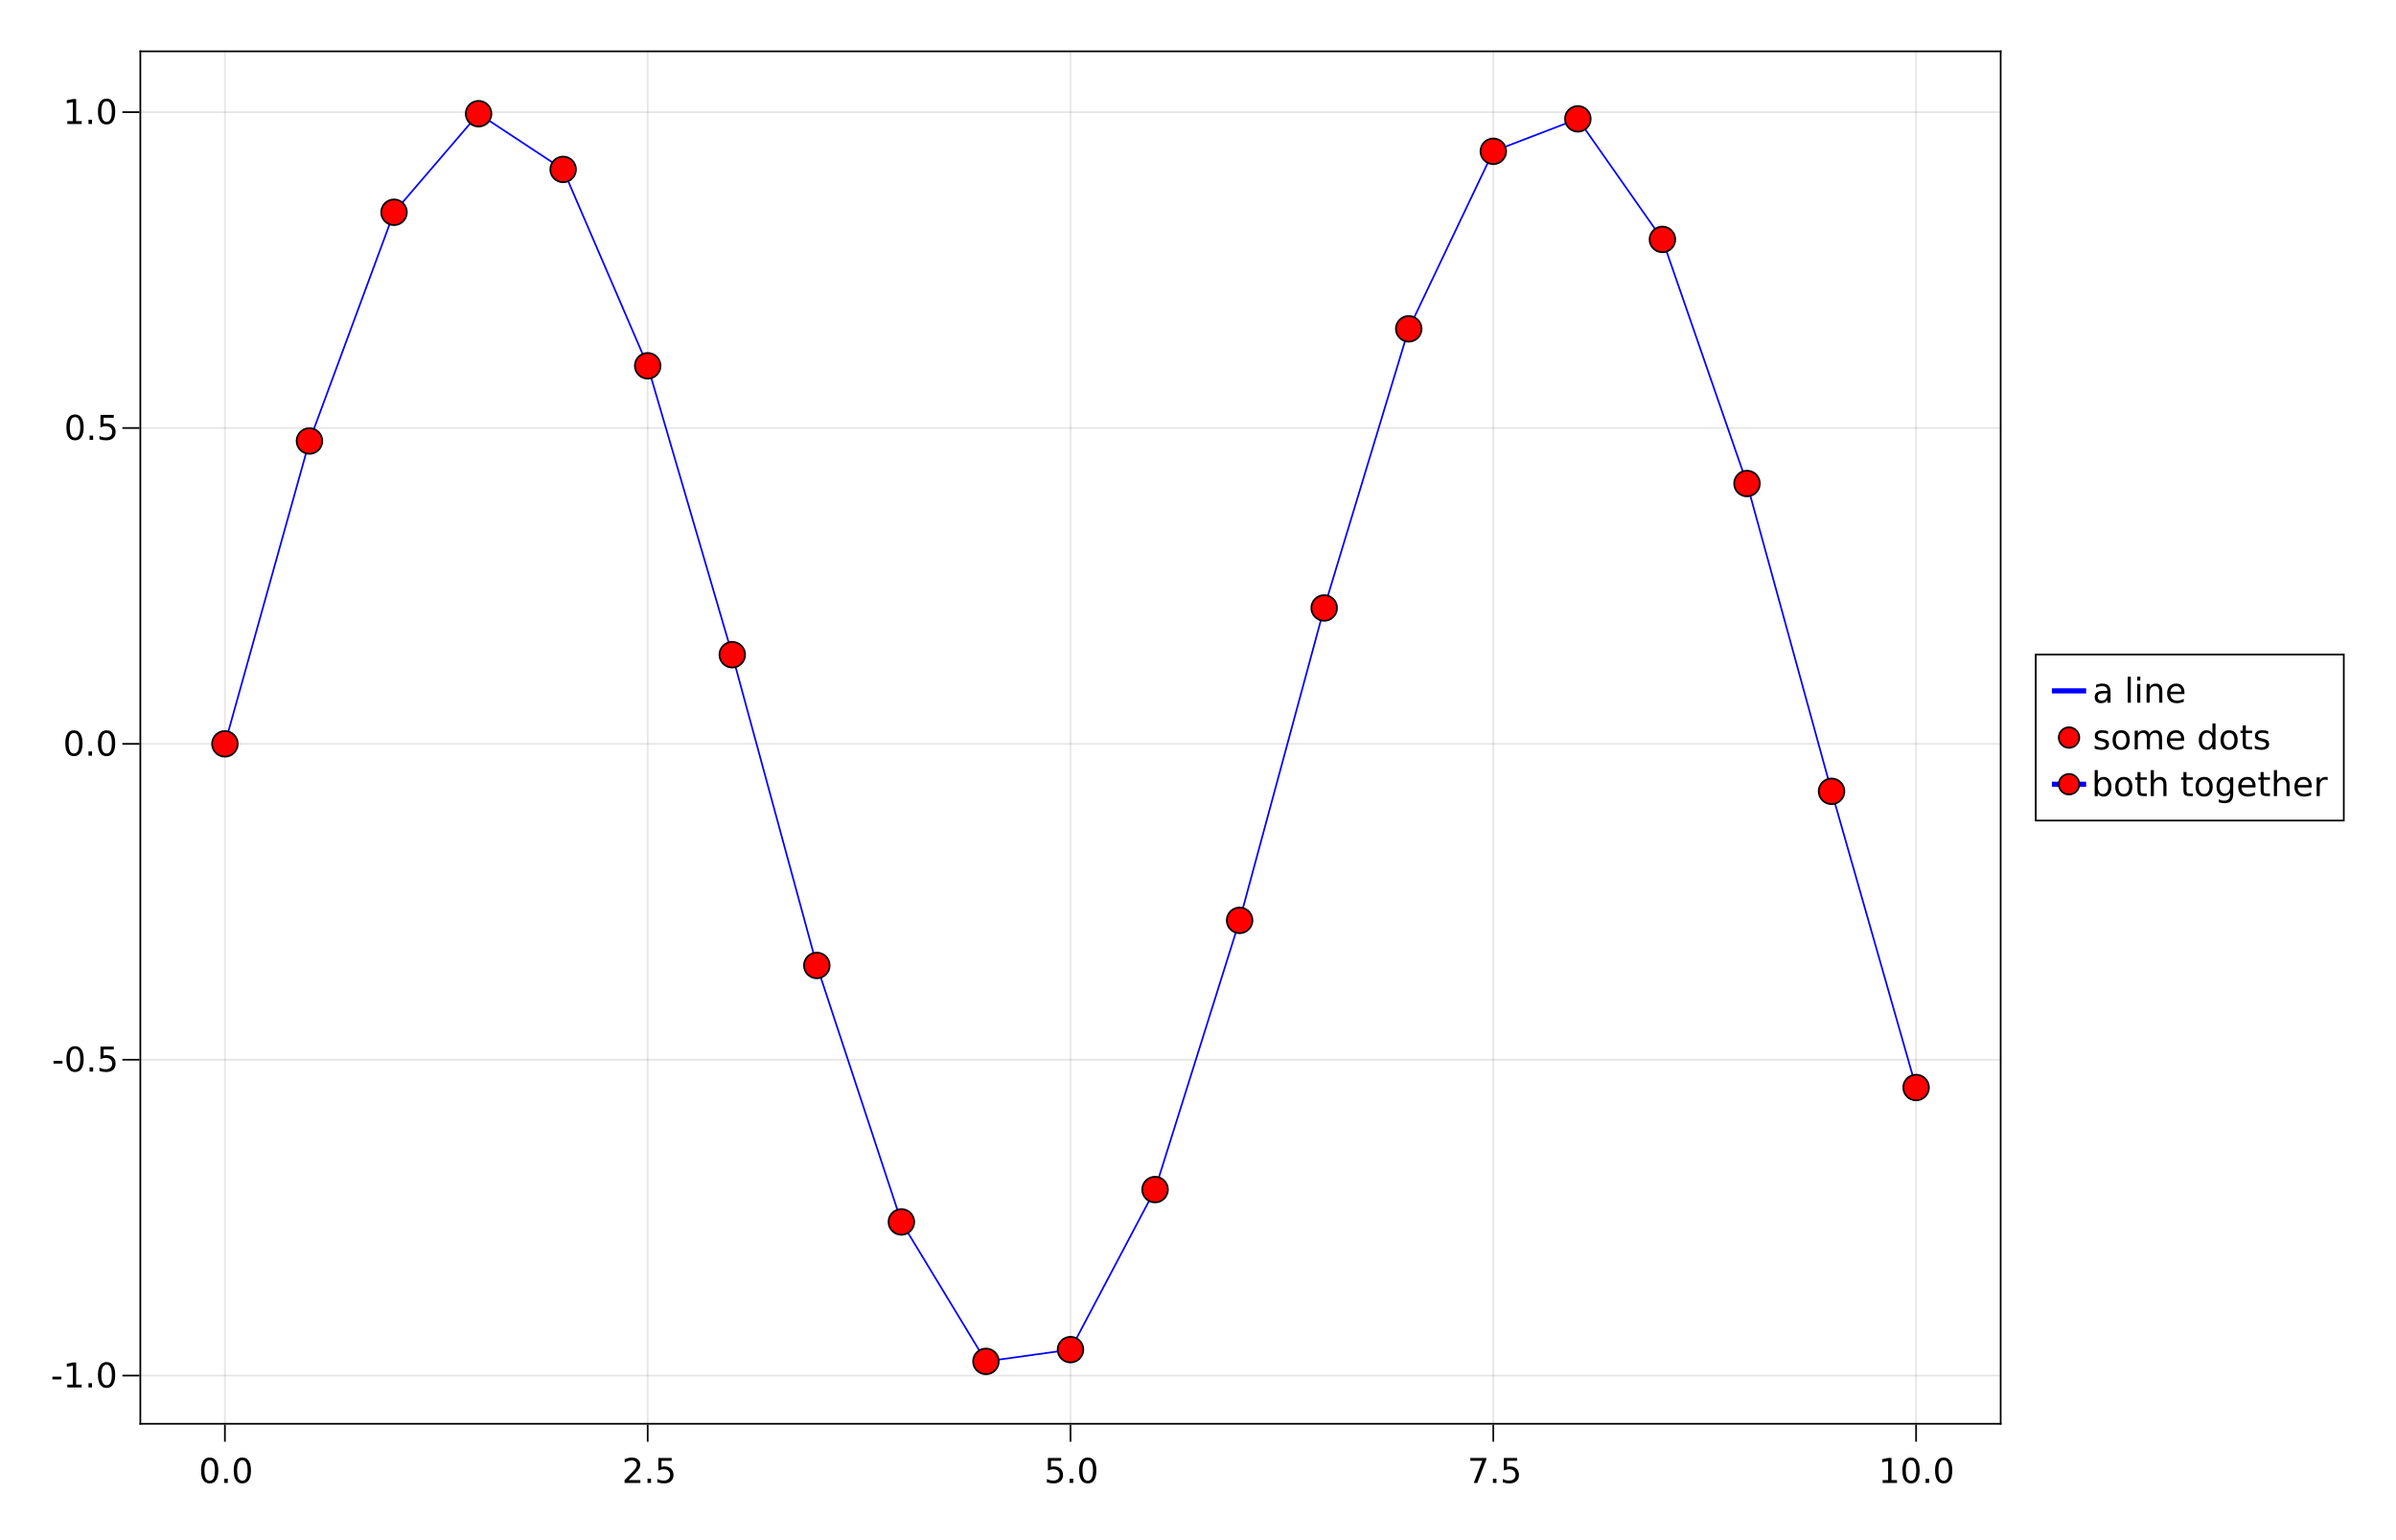 <?xml version="1.0" encoding="UTF-8"?>
<svg xmlns="http://www.w3.org/2000/svg" xmlns:xlink="http://www.w3.org/1999/xlink" width="1400pt" height="900pt" viewBox="0 0 1400 900" version="1.1">
<defs>
<g>
<symbol overflow="visible" id="glyph0-0">
<path style="stroke:none;" d="M 1 3.531 L 1 -14.109 L 11 -14.109 L 11 3.531 Z M 2.125 2.422 L 9.891 2.422 L 9.891 -12.984 L 2.125 -12.984 Z M 2.125 2.422 "/>
</symbol>
<symbol overflow="visible" id="glyph0-1">
<path style="stroke:none;" d="M 6.359 -13.281 C 5.336 -13.281 4.57 -12.781 4.062 -11.781 C 3.551 -10.781 3.297 -9.281 3.297 -7.281 C 3.297 -5.281 3.551 -3.781 4.062 -2.781 C 4.57 -1.781 5.336 -1.281 6.359 -1.281 C 7.379 -1.281 8.145 -1.781 8.656 -2.781 C 9.164 -3.781 9.422 -5.281 9.422 -7.281 C 9.422 -9.281 9.164 -10.781 8.656 -11.781 C 8.145 -12.781 7.379 -13.281 6.359 -13.281 Z M 6.359 -14.844 C 7.992 -14.844 9.238 -14.195 10.094 -12.906 C 10.957 -11.613 11.391 -9.738 11.391 -7.281 C 11.391 -4.82 10.957 -2.945 10.094 -1.656 C 9.238 -0.363 7.992 0.281 6.359 0.281 C 4.723 0.281 3.473 -0.363 2.609 -1.656 C 1.742 -2.945 1.312 -4.82 1.312 -7.281 C 1.312 -9.738 1.742 -11.613 2.609 -12.906 C 3.473 -14.195 4.723 -14.844 6.359 -14.844 Z M 6.359 -14.844 "/>
</symbol>
<symbol overflow="visible" id="glyph0-2">
<path style="stroke:none;" d="M 2.141 -2.484 L 4.203 -2.484 L 4.203 0 L 2.141 0 Z M 2.141 -2.484 "/>
</symbol>
<symbol overflow="visible" id="glyph0-3">
<path style="stroke:none;" d="M 3.844 -1.656 L 10.719 -1.656 L 10.719 0 L 1.469 0 L 1.469 -1.656 C 2.219 -2.438 3.238 -3.477 4.531 -4.781 C 5.82 -6.082 6.633 -6.926 6.969 -7.312 C 7.594 -8.02 8.031 -8.617 8.281 -9.109 C 8.531 -9.598 8.656 -10.082 8.656 -10.562 C 8.656 -11.332 8.383 -11.961 7.844 -12.453 C 7.301 -12.941 6.594 -13.188 5.719 -13.188 C 5.102 -13.188 4.453 -13.078 3.766 -12.859 C 3.078 -12.648 2.344 -12.328 1.562 -11.891 L 1.562 -13.875 C 2.352 -14.195 3.094 -14.438 3.781 -14.594 C 4.477 -14.758 5.113 -14.844 5.688 -14.844 C 7.195 -14.844 8.398 -14.461 9.297 -13.703 C 10.191 -12.953 10.641 -11.945 10.641 -10.688 C 10.641 -10.082 10.523 -9.508 10.297 -8.969 C 10.078 -8.438 9.672 -7.805 9.078 -7.078 C 8.922 -6.891 8.406 -6.344 7.531 -5.438 C 6.656 -4.539 5.426 -3.281 3.844 -1.656 Z M 3.844 -1.656 "/>
</symbol>
<symbol overflow="visible" id="glyph0-4">
<path style="stroke:none;" d="M 2.156 -14.578 L 9.906 -14.578 L 9.906 -12.922 L 3.969 -12.922 L 3.969 -9.344 C 4.25 -9.445 4.531 -9.52 4.812 -9.562 C 5.102 -9.613 5.395 -9.641 5.688 -9.641 C 7.312 -9.641 8.598 -9.191 9.547 -8.297 C 10.504 -7.41 10.984 -6.203 10.984 -4.672 C 10.984 -3.109 10.492 -1.891 9.516 -1.016 C 8.535 -0.148 7.156 0.281 5.375 0.281 C 4.77 0.281 4.148 0.227 3.516 0.125 C 2.879 0.02 2.223 -0.133 1.547 -0.344 L 1.547 -2.328 C 2.129 -2.004 2.734 -1.766 3.359 -1.609 C 3.984 -1.453 4.645 -1.375 5.344 -1.375 C 6.469 -1.375 7.359 -1.672 8.016 -2.266 C 8.672 -2.859 9 -3.66 9 -4.672 C 9 -5.691 8.672 -6.5 8.016 -7.094 C 7.359 -7.688 6.469 -7.984 5.344 -7.984 C 4.812 -7.984 4.285 -7.922 3.766 -7.797 C 3.242 -7.68 2.707 -7.5 2.156 -7.25 Z M 2.156 -14.578 "/>
</symbol>
<symbol overflow="visible" id="glyph0-5">
<path style="stroke:none;" d="M 1.641 -14.578 L 11.016 -14.578 L 11.016 -13.734 L 5.719 0 L 3.656 0 L 8.641 -12.922 L 1.641 -12.922 Z M 1.641 -14.578 "/>
</symbol>
<symbol overflow="visible" id="glyph0-6">
<path style="stroke:none;" d="M 2.484 -1.656 L 5.703 -1.656 L 5.703 -12.781 L 2.203 -12.078 L 2.203 -13.875 L 5.688 -14.578 L 7.656 -14.578 L 7.656 -1.656 L 10.875 -1.656 L 10.875 0 L 2.484 0 Z M 2.484 -1.656 "/>
</symbol>
<symbol overflow="visible" id="glyph0-7">
<path style="stroke:none;" d="M 0.984 -6.281 L 6.234 -6.281 L 6.234 -4.672 L 0.984 -4.672 Z M 0.984 -6.281 "/>
</symbol>
<symbol overflow="visible" id="glyph0-8">
<path style="stroke:none;" d=""/>
</symbol>
<symbol overflow="visible" id="glyph1-0">
<path style="stroke:none;" d="M 1 3.531 L 1 -14.109 L 11 -14.109 L 11 3.531 Z M 2.125 2.422 L 9.891 2.422 L 9.891 -12.984 L 2.125 -12.984 Z M 2.125 2.422 "/>
</symbol>
<symbol overflow="visible" id="glyph1-1">
<path style="stroke:none;" d="M 6.859 -5.5 C 5.398 -5.5 4.391 -5.332 3.828 -5 C 3.273 -4.664 3 -4.098 3 -3.297 C 3 -2.66 3.207 -2.156 3.625 -1.781 C 4.051 -1.406 4.625 -1.219 5.344 -1.219 C 6.344 -1.219 7.141 -1.57 7.734 -2.281 C 8.336 -2.988 8.641 -3.926 8.641 -5.094 L 8.641 -5.5 Z M 10.438 -6.234 L 10.438 0 L 8.641 0 L 8.641 -1.656 C 8.234 -1 7.723 -0.508 7.109 -0.188 C 6.492 0.125 5.742 0.281 4.859 0.281 C 3.742 0.281 2.852 -0.031 2.188 -0.656 C 1.531 -1.289 1.203 -2.133 1.203 -3.188 C 1.203 -4.414 1.613 -5.344 2.438 -5.969 C 3.258 -6.594 4.488 -6.906 6.125 -6.906 L 8.641 -6.906 L 8.641 -7.078 C 8.641 -7.91 8.367 -8.551 7.828 -9 C 7.285 -9.445 6.52 -9.672 5.531 -9.672 C 4.906 -9.672 4.297 -9.598 3.703 -9.453 C 3.117 -9.305 2.551 -9.082 2 -8.781 L 2 -10.438 C 2.656 -10.695 3.289 -10.891 3.906 -11.016 C 4.531 -11.141 5.133 -11.203 5.719 -11.203 C 7.301 -11.203 8.484 -10.789 9.266 -9.969 C 10.047 -9.145 10.438 -7.898 10.438 -6.234 Z M 10.438 -6.234 "/>
</symbol>
<symbol overflow="visible" id="glyph1-2">
<path style="stroke:none;" d="M 1.891 -15.203 L 3.688 -15.203 L 3.688 0 L 1.891 0 Z M 1.891 -15.203 "/>
</symbol>
<symbol overflow="visible" id="glyph1-3">
<path style="stroke:none;" d="M 1.891 -10.938 L 3.688 -10.938 L 3.688 0 L 1.891 0 Z M 1.891 -15.203 L 3.688 -15.203 L 3.688 -12.922 L 1.891 -12.922 Z M 1.891 -15.203 "/>
</symbol>
<symbol overflow="visible" id="glyph1-4">
<path style="stroke:none;" d="M 10.984 -6.609 L 10.984 0 L 9.188 0 L 9.188 -6.547 C 9.188 -7.578 8.984 -8.348 8.578 -8.859 C 8.172 -9.379 7.566 -9.641 6.766 -9.641 C 5.785 -9.641 5.016 -9.328 4.453 -8.703 C 3.898 -8.086 3.625 -7.25 3.625 -6.188 L 3.625 0 L 1.812 0 L 1.812 -10.938 L 3.625 -10.938 L 3.625 -9.234 C 4.051 -9.891 4.555 -10.379 5.141 -10.703 C 5.723 -11.035 6.395 -11.203 7.156 -11.203 C 8.414 -11.203 9.367 -10.812 10.016 -10.031 C 10.66 -9.258 10.984 -8.117 10.984 -6.609 Z M 10.984 -6.609 "/>
</symbol>
<symbol overflow="visible" id="glyph1-5">
<path style="stroke:none;" d="M 11.234 -5.922 L 11.234 -5.047 L 2.984 -5.047 C 3.055 -3.805 3.426 -2.859 4.094 -2.203 C 4.758 -1.555 5.691 -1.234 6.891 -1.234 C 7.578 -1.234 8.242 -1.316 8.891 -1.484 C 9.535 -1.66 10.18 -1.914 10.828 -2.25 L 10.828 -0.562 C 10.18 -0.281 9.52 -0.07 8.844 0.062 C 8.164 0.207 7.477 0.281 6.781 0.281 C 5.031 0.281 3.645 -0.223 2.625 -1.234 C 1.613 -2.254 1.109 -3.629 1.109 -5.359 C 1.109 -7.148 1.586 -8.57 2.547 -9.625 C 3.516 -10.676 4.82 -11.203 6.469 -11.203 C 7.938 -11.203 9.098 -10.727 9.953 -9.781 C 10.805 -8.832 11.234 -7.547 11.234 -5.922 Z M 9.438 -6.453 C 9.426 -7.43 9.148 -8.211 8.609 -8.797 C 8.078 -9.379 7.367 -9.672 6.484 -9.672 C 5.484 -9.672 4.68 -9.391 4.078 -8.828 C 3.473 -8.266 3.125 -7.469 3.031 -6.438 Z M 9.438 -6.453 "/>
</symbol>
<symbol overflow="visible" id="glyph1-6">
<path style="stroke:none;" d="M 8.859 -10.609 L 8.859 -8.922 C 8.348 -9.18 7.816 -9.375 7.266 -9.5 C 6.723 -9.633 6.16 -9.703 5.578 -9.703 C 4.68 -9.703 4.008 -9.562 3.562 -9.281 C 3.125 -9.008 2.906 -8.602 2.906 -8.062 C 2.906 -7.645 3.062 -7.316 3.375 -7.078 C 3.695 -6.836 4.336 -6.609 5.297 -6.391 L 5.922 -6.266 C 7.191 -5.984 8.094 -5.594 8.625 -5.094 C 9.164 -4.602 9.438 -3.91 9.438 -3.016 C 9.438 -2.004 9.035 -1.203 8.234 -0.609 C 7.43 -0.016 6.328 0.281 4.922 0.281 C 4.336 0.281 3.727 0.223 3.094 0.109 C 2.457 -0.004 1.785 -0.176 1.078 -0.406 L 1.078 -2.25 C 1.742 -1.906 2.398 -1.645 3.047 -1.469 C 3.691 -1.301 4.332 -1.219 4.969 -1.219 C 5.812 -1.219 6.457 -1.363 6.906 -1.656 C 7.363 -1.945 7.594 -2.352 7.594 -2.875 C 7.594 -3.363 7.426 -3.738 7.094 -4 C 6.77 -4.258 6.051 -4.508 4.938 -4.75 L 4.312 -4.906 C 3.195 -5.133 2.391 -5.488 1.891 -5.969 C 1.398 -6.457 1.156 -7.129 1.156 -7.984 C 1.156 -9.004 1.52 -9.797 2.25 -10.359 C 2.977 -10.922 4.016 -11.203 5.359 -11.203 C 6.023 -11.203 6.648 -11.148 7.234 -11.047 C 7.816 -10.953 8.359 -10.805 8.859 -10.609 Z M 8.859 -10.609 "/>
</symbol>
<symbol overflow="visible" id="glyph1-7">
<path style="stroke:none;" d="M 6.125 -9.672 C 5.156 -9.672 4.391 -9.297 3.828 -8.547 C 3.273 -7.797 3 -6.766 3 -5.453 C 3 -4.148 3.273 -3.117 3.828 -2.359 C 4.391 -1.609 5.156 -1.234 6.125 -1.234 C 7.082 -1.234 7.836 -1.609 8.391 -2.359 C 8.953 -3.117 9.234 -4.148 9.234 -5.453 C 9.234 -6.754 8.953 -7.781 8.391 -8.531 C 7.836 -9.289 7.082 -9.672 6.125 -9.672 Z M 6.125 -11.203 C 7.688 -11.203 8.91 -10.691 9.797 -9.672 C 10.691 -8.66 11.141 -7.254 11.141 -5.453 C 11.141 -3.672 10.691 -2.27 9.797 -1.25 C 8.91 -0.227 7.688 0.281 6.125 0.281 C 4.551 0.281 3.32 -0.227 2.438 -1.25 C 1.551 -2.27 1.109 -3.672 1.109 -5.453 C 1.109 -7.254 1.551 -8.66 2.438 -9.672 C 3.32 -10.691 4.551 -11.203 6.125 -11.203 Z M 6.125 -11.203 "/>
</symbol>
<symbol overflow="visible" id="glyph1-8">
<path style="stroke:none;" d="M 10.406 -8.844 C 10.852 -9.645 11.391 -10.238 12.016 -10.625 C 12.641 -11.008 13.375 -11.203 14.219 -11.203 C 15.352 -11.203 16.227 -10.801 16.844 -10 C 17.469 -9.207 17.781 -8.078 17.781 -6.609 L 17.781 0 L 15.984 0 L 15.984 -6.547 C 15.984 -7.586 15.797 -8.363 15.422 -8.875 C 15.047 -9.383 14.477 -9.641 13.719 -9.641 C 12.789 -9.641 12.055 -9.328 11.516 -8.703 C 10.973 -8.086 10.703 -7.25 10.703 -6.188 L 10.703 0 L 8.891 0 L 8.891 -6.547 C 8.891 -7.598 8.703 -8.375 8.328 -8.875 C 7.961 -9.383 7.395 -9.641 6.625 -9.641 C 5.707 -9.641 4.977 -9.328 4.438 -8.703 C 3.895 -8.086 3.625 -7.25 3.625 -6.188 L 3.625 0 L 1.812 0 L 1.812 -10.938 L 3.625 -10.938 L 3.625 -9.234 C 4.031 -9.91 4.52 -10.406 5.094 -10.719 C 5.664 -11.039 6.348 -11.203 7.141 -11.203 C 7.93 -11.203 8.602 -11 9.156 -10.594 C 9.719 -10.188 10.133 -9.602 10.406 -8.844 Z M 10.406 -8.844 "/>
</symbol>
<symbol overflow="visible" id="glyph1-9">
<path style="stroke:none;" d=""/>
</symbol>
<symbol overflow="visible" id="glyph1-10">
<path style="stroke:none;" d="M 9.078 -9.281 L 9.078 -15.203 L 10.875 -15.203 L 10.875 0 L 9.078 0 L 9.078 -1.641 C 8.703 -0.992 8.223 -0.508 7.641 -0.188 C 7.066 0.125 6.379 0.281 5.578 0.281 C 4.254 0.281 3.176 -0.242 2.344 -1.297 C 1.52 -2.348 1.109 -3.734 1.109 -5.453 C 1.109 -7.172 1.52 -8.555 2.344 -9.609 C 3.176 -10.672 4.254 -11.203 5.578 -11.203 C 6.379 -11.203 7.066 -11.039 7.641 -10.719 C 8.223 -10.406 8.703 -9.926 9.078 -9.281 Z M 2.953 -5.453 C 2.953 -4.141 3.223 -3.102 3.766 -2.344 C 4.316 -1.594 5.066 -1.219 6.016 -1.219 C 6.961 -1.219 7.707 -1.594 8.25 -2.344 C 8.801 -3.102 9.078 -4.141 9.078 -5.453 C 9.078 -6.773 8.801 -7.812 8.25 -8.562 C 7.707 -9.32 6.961 -9.703 6.016 -9.703 C 5.066 -9.703 4.316 -9.32 3.766 -8.562 C 3.223 -7.812 2.953 -6.773 2.953 -5.453 Z M 2.953 -5.453 "/>
</symbol>
<symbol overflow="visible" id="glyph1-11">
<path style="stroke:none;" d="M 3.656 -14.047 L 3.656 -10.938 L 7.359 -10.938 L 7.359 -9.547 L 3.656 -9.547 L 3.656 -3.609 C 3.656 -2.711 3.773 -2.133 4.016 -1.875 C 4.266 -1.625 4.766 -1.5 5.516 -1.5 L 7.359 -1.5 L 7.359 0 L 5.516 0 C 4.129 0 3.172 -0.254 2.641 -0.766 C 2.117 -1.285 1.859 -2.234 1.859 -3.609 L 1.859 -9.547 L 0.531 -9.547 L 0.531 -10.938 L 1.859 -10.938 L 1.859 -14.047 Z M 3.656 -14.047 "/>
</symbol>
<symbol overflow="visible" id="glyph1-12">
<path style="stroke:none;" d="M 9.734 -5.453 C 9.734 -6.773 9.461 -7.812 8.922 -8.562 C 8.379 -9.32 7.633 -9.703 6.688 -9.703 C 5.727 -9.703 4.977 -9.32 4.438 -8.562 C 3.895 -7.812 3.625 -6.773 3.625 -5.453 C 3.625 -4.141 3.895 -3.102 4.438 -2.344 C 4.977 -1.594 5.727 -1.219 6.688 -1.219 C 7.633 -1.219 8.379 -1.594 8.922 -2.344 C 9.461 -3.102 9.734 -4.141 9.734 -5.453 Z M 3.625 -9.281 C 4 -9.926 4.473 -10.406 5.047 -10.719 C 5.629 -11.039 6.32 -11.203 7.125 -11.203 C 8.445 -11.203 9.523 -10.672 10.359 -9.609 C 11.191 -8.555 11.609 -7.172 11.609 -5.453 C 11.609 -3.734 11.191 -2.348 10.359 -1.297 C 9.523 -0.242 8.445 0.281 7.125 0.281 C 6.32 0.281 5.629 0.125 5.047 -0.188 C 4.473 -0.508 4 -0.992 3.625 -1.641 L 3.625 0 L 1.812 0 L 1.812 -15.203 L 3.625 -15.203 Z M 3.625 -9.281 "/>
</symbol>
<symbol overflow="visible" id="glyph1-13">
<path style="stroke:none;" d="M 10.984 -6.609 L 10.984 0 L 9.188 0 L 9.188 -6.547 C 9.188 -7.578 8.984 -8.348 8.578 -8.859 C 8.172 -9.379 7.566 -9.641 6.766 -9.641 C 5.785 -9.641 5.016 -9.328 4.453 -8.703 C 3.898 -8.086 3.625 -7.25 3.625 -6.188 L 3.625 0 L 1.812 0 L 1.812 -15.203 L 3.625 -15.203 L 3.625 -9.234 C 4.051 -9.891 4.555 -10.379 5.141 -10.703 C 5.723 -11.035 6.395 -11.203 7.156 -11.203 C 8.414 -11.203 9.367 -10.812 10.016 -10.031 C 10.66 -9.258 10.984 -8.117 10.984 -6.609 Z M 10.984 -6.609 "/>
</symbol>
<symbol overflow="visible" id="glyph1-14">
<path style="stroke:none;" d="M 9.078 -5.594 C 9.078 -6.895 8.805 -7.906 8.266 -8.625 C 7.734 -9.344 6.984 -9.703 6.016 -9.703 C 5.055 -9.703 4.305 -9.344 3.766 -8.625 C 3.223 -7.906 2.953 -6.895 2.953 -5.594 C 2.953 -4.301 3.223 -3.297 3.766 -2.578 C 4.305 -1.859 5.055 -1.5 6.016 -1.5 C 6.984 -1.5 7.734 -1.859 8.266 -2.578 C 8.805 -3.297 9.078 -4.301 9.078 -5.594 Z M 10.875 -1.359 C 10.875 0.504 10.461 1.891 9.641 2.797 C 8.816 3.703 7.551 4.156 5.844 4.156 C 5.207 4.156 4.609 4.109 4.047 4.016 C 3.492 3.922 2.953 3.773 2.422 3.578 L 2.422 1.844 C 2.953 2.125 3.473 2.332 3.984 2.469 C 4.492 2.602 5.02 2.672 5.562 2.672 C 6.738 2.672 7.617 2.363 8.203 1.75 C 8.785 1.133 9.078 0.207 9.078 -1.031 L 9.078 -1.922 C 8.711 -1.273 8.238 -0.789 7.656 -0.469 C 7.07 -0.156 6.379 0 5.578 0 C 4.234 0 3.148 -0.508 2.328 -1.531 C 1.516 -2.551 1.109 -3.906 1.109 -5.594 C 1.109 -7.289 1.516 -8.648 2.328 -9.672 C 3.148 -10.691 4.234 -11.203 5.578 -11.203 C 6.379 -11.203 7.07 -11.039 7.656 -10.719 C 8.238 -10.406 8.711 -9.926 9.078 -9.281 L 9.078 -10.938 L 10.875 -10.938 Z M 10.875 -1.359 "/>
</symbol>
<symbol overflow="visible" id="glyph1-15">
<path style="stroke:none;" d="M 8.219 -9.266 C 8.02 -9.379 7.801 -9.461 7.562 -9.516 C 7.32 -9.566 7.062 -9.594 6.781 -9.594 C 5.758 -9.594 4.977 -9.266 4.438 -8.609 C 3.895 -7.953 3.625 -7.004 3.625 -5.766 L 3.625 0 L 1.812 0 L 1.812 -10.938 L 3.625 -10.938 L 3.625 -9.234 C 4 -9.898 4.488 -10.395 5.094 -10.719 C 5.695 -11.039 6.438 -11.203 7.312 -11.203 C 7.426 -11.203 7.555 -11.191 7.703 -11.172 C 7.859 -11.16 8.031 -11.141 8.219 -11.109 Z M 8.219 -9.266 "/>
</symbol>
</g>
<clipPath id="clip1">
  <path d="M 1189 410 L 1230 410 L 1230 452 L 1189 452 Z M 1189 410 "/>
</clipPath>
<clipPath id="clip2">
  <path d="M 1189 438 L 1230 438 L 1230 479 L 1189 479 Z M 1189 438 "/>
</clipPath>
</defs>
<g id="surface142555">
<rect x="0" y="0" width="1400" height="900" style="fill:rgb(100%,100%,100%);fill-opacity:1;stroke:none;"/>
<path style=" stroke:none;fill-rule:nonzero;fill:rgb(100%,100%,100%);fill-opacity:1;" d="M 82 832 L 1169 832 L 1169 30 L 82 30 Z M 82 832 "/>
<path style="fill:none;stroke-width:1;stroke-linecap:butt;stroke-linejoin:miter;stroke:rgb(0%,0%,0%);stroke-opacity:0.1;stroke-miterlimit:10;" d="M 131.41 832 L 131.41 30 M 378.453 832 L 378.453 30 M 625.5 832 L 625.5 30 M 872.547 832 L 872.547 30 M 1119.59 832 L 1119.59 30 "/>
<path style="fill:none;stroke-width:1;stroke-linecap:butt;stroke-linejoin:miter;stroke:rgb(0%,0%,0%);stroke-opacity:0.1;stroke-miterlimit:10;" d="M 82 803.84 L 1169 803.84 M 82 619.262 L 1169 619.262 M 82 434.684 L 1169 434.684 M 82 250.109 L 1169 250.109 M 82 65.531 L 1169 65.531 "/>
<path style="fill:none;stroke-width:1;stroke-linecap:butt;stroke-linejoin:miter;stroke:rgb(0%,0%,0%);stroke-opacity:1;stroke-miterlimit:10;" d="M 131.41 832.5 L 131.41 842.5 M 378.453 832.5 L 378.453 842.5 M 625.5 832.5 L 625.5 842.5 M 872.547 832.5 L 872.547 842.5 M 1119.59 832.5 L 1119.59 842.5 "/>
<g style="fill:rgb(0%,0%,0%);fill-opacity:1;">
  <use xlink:href="#glyph0-1" x="116.168" y="866.562"/>
</g>
<g style="fill:rgb(0%,0%,0%);fill-opacity:1;">
  <use xlink:href="#glyph0-2" x="128.895" y="866.562"/>
</g>
<g style="fill:rgb(0%,0%,0%);fill-opacity:1;">
  <use xlink:href="#glyph0-1" x="135.25" y="866.562"/>
</g>
<g style="fill:rgb(0%,0%,0%);fill-opacity:1;">
  <use xlink:href="#glyph0-3" x="363.465" y="866.562"/>
</g>
<g style="fill:rgb(0%,0%,0%);fill-opacity:1;">
  <use xlink:href="#glyph0-2" x="376.188" y="866.562"/>
</g>
<g style="fill:rgb(0%,0%,0%);fill-opacity:1;">
  <use xlink:href="#glyph0-4" x="382.547" y="866.562"/>
</g>
<g style="fill:rgb(0%,0%,0%);fill-opacity:1;">
  <use xlink:href="#glyph0-4" x="610.148" y="866.562"/>
</g>
<g style="fill:rgb(0%,0%,0%);fill-opacity:1;">
  <use xlink:href="#glyph0-2" x="622.875" y="866.562"/>
</g>
<g style="fill:rgb(0%,0%,0%);fill-opacity:1;">
  <use xlink:href="#glyph0-1" x="629.23" y="866.562"/>
</g>
<g style="fill:rgb(0%,0%,0%);fill-opacity:1;">
  <use xlink:href="#glyph0-5" x="857.469" y="866.562"/>
</g>
<g style="fill:rgb(0%,0%,0%);fill-opacity:1;">
  <use xlink:href="#glyph0-2" x="870.191" y="866.562"/>
</g>
<g style="fill:rgb(0%,0%,0%);fill-opacity:1;">
  <use xlink:href="#glyph0-4" x="876.551" y="866.562"/>
</g>
<g style="fill:rgb(0%,0%,0%);fill-opacity:1;">
  <use xlink:href="#glyph0-6" x="1097.551" y="866.562"/>
</g>
<g style="fill:rgb(0%,0%,0%);fill-opacity:1;">
  <use xlink:href="#glyph0-1" x="1110.273" y="866.562"/>
</g>
<g style="fill:rgb(0%,0%,0%);fill-opacity:1;">
  <use xlink:href="#glyph0-2" x="1123" y="866.562"/>
</g>
<g style="fill:rgb(0%,0%,0%);fill-opacity:1;">
  <use xlink:href="#glyph0-1" x="1129.355" y="866.562"/>
</g>
<path style="fill:none;stroke-width:1;stroke-linecap:butt;stroke-linejoin:miter;stroke:rgb(0%,0%,0%);stroke-opacity:1;stroke-miterlimit:10;" d="M 81.5 832 L 1169.5 832 "/>
<path style="fill:none;stroke-width:1;stroke-linecap:butt;stroke-linejoin:miter;stroke:rgb(0%,0%,0%);stroke-opacity:1;stroke-miterlimit:10;" d="M 81.5 803.84 L 71.5 803.84 M 81.5 619.262 L 71.5 619.262 M 81.5 434.684 L 71.5 434.684 M 81.5 250.109 L 71.5 250.109 M 81.5 65.531 L 71.5 65.531 "/>
<g style="fill:rgb(0%,0%,0%);fill-opacity:1;">
  <use xlink:href="#glyph0-7" x="29.625" y="810.766"/>
</g>
<g style="fill:rgb(0%,0%,0%);fill-opacity:1;">
  <use xlink:href="#glyph0-6" x="36.84" y="810.766"/>
</g>
<g style="fill:rgb(0%,0%,0%);fill-opacity:1;">
  <use xlink:href="#glyph0-2" x="49.566" y="810.766"/>
</g>
<g style="fill:rgb(0%,0%,0%);fill-opacity:1;">
  <use xlink:href="#glyph0-1" x="55.922" y="810.766"/>
</g>
<g style="fill:rgb(0%,0%,0%);fill-opacity:1;">
  <use xlink:href="#glyph0-7" x="30.27" y="626.188"/>
</g>
<g style="fill:rgb(0%,0%,0%);fill-opacity:1;">
  <use xlink:href="#glyph0-1" x="37.484" y="626.188"/>
</g>
<g style="fill:rgb(0%,0%,0%);fill-opacity:1;">
  <use xlink:href="#glyph0-2" x="50.207" y="626.188"/>
</g>
<g style="fill:rgb(0%,0%,0%);fill-opacity:1;">
  <use xlink:href="#glyph0-4" x="56.566" y="626.188"/>
</g>
<g style="fill:rgb(0%,0%,0%);fill-opacity:1;">
  <use xlink:href="#glyph0-1" x="36.84" y="441.609"/>
</g>
<g style="fill:rgb(0%,0%,0%);fill-opacity:1;">
  <use xlink:href="#glyph0-2" x="49.566" y="441.609"/>
</g>
<g style="fill:rgb(0%,0%,0%);fill-opacity:1;">
  <use xlink:href="#glyph0-1" x="55.922" y="441.609"/>
</g>
<g style="fill:rgb(0%,0%,0%);fill-opacity:1;">
  <use xlink:href="#glyph0-1" x="37.484" y="257.031"/>
</g>
<g style="fill:rgb(0%,0%,0%);fill-opacity:1;">
  <use xlink:href="#glyph0-2" x="50.207" y="257.031"/>
</g>
<g style="fill:rgb(0%,0%,0%);fill-opacity:1;">
  <use xlink:href="#glyph0-4" x="56.566" y="257.031"/>
</g>
<g style="fill:rgb(0%,0%,0%);fill-opacity:1;">
  <use xlink:href="#glyph0-6" x="36.84" y="72.453"/>
</g>
<g style="fill:rgb(0%,0%,0%);fill-opacity:1;">
  <use xlink:href="#glyph0-2" x="49.566" y="72.453"/>
</g>
<g style="fill:rgb(0%,0%,0%);fill-opacity:1;">
  <use xlink:href="#glyph0-1" x="55.922" y="72.453"/>
</g>
<path style="fill:none;stroke-width:1;stroke-linecap:butt;stroke-linejoin:miter;stroke:rgb(0%,0%,0%);stroke-opacity:1;stroke-miterlimit:10;" d="M 82 832.5 L 82 29.5 "/>
<path style="fill:none;stroke-width:1;stroke-linecap:butt;stroke-linejoin:miter;stroke:rgb(0%,0%,0%);stroke-opacity:1;stroke-miterlimit:10;" d="M 81.5 30 L 1169.5 30 "/>
<path style="fill:none;stroke-width:1;stroke-linecap:butt;stroke-linejoin:miter;stroke:rgb(0%,0%,0%);stroke-opacity:1;stroke-miterlimit:10;" d="M 1169 832.5 L 1169 29.5 "/>
<g style="fill:rgb(0%,0%,0%);fill-opacity:1;">
  <use xlink:href="#glyph0-8" x="625.5" y="15.281"/>
</g>
<path style="fill:none;stroke-width:1;stroke-linecap:butt;stroke-linejoin:miter;stroke:rgb(0%,0%,100%);stroke-opacity:1;stroke-miterlimit:10;" d="M 131.41 434.684 L 180.816 257.703 L 230.227 124.051 L 279.637 66.453 L 329.047 99.012 L 378.453 213.758 L 427.863 382.59 L 477.273 564.18 L 526.684 714.062 L 576.09 795.547 L 625.5 788.676 L 674.91 695.141 L 724.316 537.832 L 773.727 355.273 L 823.137 192.156 L 872.547 88.418 L 921.953 69.457 L 971.363 139.918 L 1020.773 282.551 L 1070.184 462.426 L 1119.59 635.512 "/>
<path style="fill-rule:nonzero;fill:rgb(100%,0%,0%);fill-opacity:1;stroke-width:1;stroke-linecap:butt;stroke-linejoin:miter;stroke:rgb(0%,0%,0%);stroke-opacity:1;stroke-miterlimit:10;" d="M 138.91 434.684 C 138.91 438.828 135.551 442.184 131.41 442.184 C 127.266 442.184 123.91 438.828 123.91 434.684 C 123.91 430.543 127.266 427.184 131.41 427.184 C 135.551 427.184 138.91 430.543 138.91 434.684 "/>
<path style="fill-rule:nonzero;fill:rgb(100%,0%,0%);fill-opacity:1;stroke-width:1;stroke-linecap:butt;stroke-linejoin:miter;stroke:rgb(0%,0%,0%);stroke-opacity:1;stroke-miterlimit:10;" d="M 188.316 257.703 C 188.316 261.844 184.961 265.203 180.816 265.203 C 176.676 265.203 173.316 261.844 173.316 257.703 C 173.316 253.559 176.676 250.203 180.816 250.203 C 184.961 250.203 188.316 253.559 188.316 257.703 "/>
<path style="fill-rule:nonzero;fill:rgb(100%,0%,0%);fill-opacity:1;stroke-width:1;stroke-linecap:butt;stroke-linejoin:miter;stroke:rgb(0%,0%,0%);stroke-opacity:1;stroke-miterlimit:10;" d="M 237.727 124.051 C 237.727 128.195 234.371 131.551 230.227 131.551 C 226.086 131.551 222.727 128.195 222.727 124.051 C 222.727 119.91 226.086 116.551 230.227 116.551 C 234.371 116.551 237.727 119.91 237.727 124.051 "/>
<path style="fill-rule:nonzero;fill:rgb(100%,0%,0%);fill-opacity:1;stroke-width:1;stroke-linecap:butt;stroke-linejoin:miter;stroke:rgb(0%,0%,0%);stroke-opacity:1;stroke-miterlimit:10;" d="M 287.137 66.453 C 287.137 70.598 283.777 73.953 279.637 73.953 C 275.496 73.953 272.137 70.598 272.137 66.453 C 272.137 62.312 275.496 58.953 279.637 58.953 C 283.777 58.953 287.137 62.312 287.137 66.453 "/>
<path style="fill-rule:nonzero;fill:rgb(100%,0%,0%);fill-opacity:1;stroke-width:1;stroke-linecap:butt;stroke-linejoin:miter;stroke:rgb(0%,0%,0%);stroke-opacity:1;stroke-miterlimit:10;" d="M 336.547 99.012 C 336.547 103.156 333.188 106.512 329.047 106.512 C 324.902 106.512 321.547 103.156 321.547 99.012 C 321.547 94.871 324.902 91.512 329.047 91.512 C 333.188 91.512 336.547 94.871 336.547 99.012 "/>
<path style="fill-rule:nonzero;fill:rgb(100%,0%,0%);fill-opacity:1;stroke-width:1;stroke-linecap:butt;stroke-linejoin:miter;stroke:rgb(0%,0%,0%);stroke-opacity:1;stroke-miterlimit:10;" d="M 385.953 213.758 C 385.953 217.898 382.598 221.258 378.453 221.258 C 374.312 221.258 370.953 217.898 370.953 213.758 C 370.953 209.613 374.312 206.258 378.453 206.258 C 382.598 206.258 385.953 209.613 385.953 213.758 "/>
<path style="fill-rule:nonzero;fill:rgb(100%,0%,0%);fill-opacity:1;stroke-width:1;stroke-linecap:butt;stroke-linejoin:miter;stroke:rgb(0%,0%,0%);stroke-opacity:1;stroke-miterlimit:10;" d="M 435.363 382.59 C 435.363 386.73 432.004 390.09 427.863 390.09 C 423.723 390.09 420.363 386.73 420.363 382.59 C 420.363 378.449 423.723 375.09 427.863 375.09 C 432.004 375.09 435.363 378.449 435.363 382.59 "/>
<path style="fill-rule:nonzero;fill:rgb(100%,0%,0%);fill-opacity:1;stroke-width:1;stroke-linecap:butt;stroke-linejoin:miter;stroke:rgb(0%,0%,0%);stroke-opacity:1;stroke-miterlimit:10;" d="M 484.773 564.18 C 484.773 568.32 481.414 571.68 477.273 571.68 C 473.129 571.68 469.773 568.32 469.773 564.18 C 469.773 560.035 473.129 556.68 477.273 556.68 C 481.414 556.68 484.773 560.035 484.773 564.18 "/>
<path style="fill-rule:nonzero;fill:rgb(100%,0%,0%);fill-opacity:1;stroke-width:1;stroke-linecap:butt;stroke-linejoin:miter;stroke:rgb(0%,0%,0%);stroke-opacity:1;stroke-miterlimit:10;" d="M 534.184 714.062 C 534.184 718.203 530.824 721.562 526.684 721.562 C 522.539 721.562 519.184 718.203 519.184 714.062 C 519.184 709.922 522.539 706.562 526.684 706.562 C 530.824 706.562 534.184 709.922 534.184 714.062 "/>
<path style="fill-rule:nonzero;fill:rgb(100%,0%,0%);fill-opacity:1;stroke-width:1;stroke-linecap:butt;stroke-linejoin:miter;stroke:rgb(0%,0%,0%);stroke-opacity:1;stroke-miterlimit:10;" d="M 583.59 795.547 C 583.59 799.688 580.234 803.047 576.09 803.047 C 571.949 803.047 568.59 799.688 568.59 795.547 C 568.59 791.402 571.949 788.047 576.09 788.047 C 580.234 788.047 583.59 791.402 583.59 795.547 "/>
<path style="fill-rule:nonzero;fill:rgb(100%,0%,0%);fill-opacity:1;stroke-width:1;stroke-linecap:butt;stroke-linejoin:miter;stroke:rgb(0%,0%,0%);stroke-opacity:1;stroke-miterlimit:10;" d="M 633 788.676 C 633 792.82 629.641 796.176 625.5 796.176 C 621.359 796.176 618 792.82 618 788.676 C 618 784.535 621.359 781.176 625.5 781.176 C 629.641 781.176 633 784.535 633 788.676 "/>
<path style="fill-rule:nonzero;fill:rgb(100%,0%,0%);fill-opacity:1;stroke-width:1;stroke-linecap:butt;stroke-linejoin:miter;stroke:rgb(0%,0%,0%);stroke-opacity:1;stroke-miterlimit:10;" d="M 682.41 695.141 C 682.41 699.281 679.051 702.641 674.91 702.641 C 670.766 702.641 667.41 699.281 667.41 695.141 C 667.41 690.996 670.766 687.641 674.91 687.641 C 679.051 687.641 682.41 690.996 682.41 695.141 "/>
<path style="fill-rule:nonzero;fill:rgb(100%,0%,0%);fill-opacity:1;stroke-width:1;stroke-linecap:butt;stroke-linejoin:miter;stroke:rgb(0%,0%,0%);stroke-opacity:1;stroke-miterlimit:10;" d="M 731.816 537.832 C 731.816 541.977 728.461 545.332 724.316 545.332 C 720.176 545.332 716.816 541.977 716.816 537.832 C 716.816 533.691 720.176 530.332 724.316 530.332 C 728.461 530.332 731.816 533.691 731.816 537.832 "/>
<path style="fill-rule:nonzero;fill:rgb(100%,0%,0%);fill-opacity:1;stroke-width:1;stroke-linecap:butt;stroke-linejoin:miter;stroke:rgb(0%,0%,0%);stroke-opacity:1;stroke-miterlimit:10;" d="M 781.227 355.273 C 781.227 359.414 777.871 362.773 773.727 362.773 C 769.586 362.773 766.227 359.414 766.227 355.273 C 766.227 351.129 769.586 347.773 773.727 347.773 C 777.871 347.773 781.227 351.129 781.227 355.273 "/>
<path style="fill-rule:nonzero;fill:rgb(100%,0%,0%);fill-opacity:1;stroke-width:1;stroke-linecap:butt;stroke-linejoin:miter;stroke:rgb(0%,0%,0%);stroke-opacity:1;stroke-miterlimit:10;" d="M 830.637 192.156 C 830.637 196.297 827.277 199.656 823.137 199.656 C 818.996 199.656 815.637 196.297 815.637 192.156 C 815.637 188.012 818.996 184.656 823.137 184.656 C 827.277 184.656 830.637 188.012 830.637 192.156 "/>
<path style="fill-rule:nonzero;fill:rgb(100%,0%,0%);fill-opacity:1;stroke-width:1;stroke-linecap:butt;stroke-linejoin:miter;stroke:rgb(0%,0%,0%);stroke-opacity:1;stroke-miterlimit:10;" d="M 880.047 88.418 C 880.047 92.559 876.688 95.918 872.547 95.918 C 868.402 95.918 865.047 92.559 865.047 88.418 C 865.047 84.273 868.402 80.918 872.547 80.918 C 876.688 80.918 880.047 84.273 880.047 88.418 "/>
<path style="fill-rule:nonzero;fill:rgb(100%,0%,0%);fill-opacity:1;stroke-width:1;stroke-linecap:butt;stroke-linejoin:miter;stroke:rgb(0%,0%,0%);stroke-opacity:1;stroke-miterlimit:10;" d="M 929.453 69.457 C 929.453 73.602 926.098 76.957 921.953 76.957 C 917.812 76.957 914.453 73.602 914.453 69.457 C 914.453 65.316 917.812 61.957 921.953 61.957 C 926.098 61.957 929.453 65.316 929.453 69.457 "/>
<path style="fill-rule:nonzero;fill:rgb(100%,0%,0%);fill-opacity:1;stroke-width:1;stroke-linecap:butt;stroke-linejoin:miter;stroke:rgb(0%,0%,0%);stroke-opacity:1;stroke-miterlimit:10;" d="M 978.863 139.918 C 978.863 144.062 975.504 147.418 971.363 147.418 C 967.223 147.418 963.863 144.062 963.863 139.918 C 963.863 135.777 967.223 132.418 971.363 132.418 C 975.504 132.418 978.863 135.777 978.863 139.918 "/>
<path style="fill-rule:nonzero;fill:rgb(100%,0%,0%);fill-opacity:1;stroke-width:1;stroke-linecap:butt;stroke-linejoin:miter;stroke:rgb(0%,0%,0%);stroke-opacity:1;stroke-miterlimit:10;" d="M 1028.273 282.551 C 1028.273 286.691 1024.914 290.051 1020.773 290.051 C 1016.629 290.051 1013.273 286.691 1013.273 282.551 C 1013.273 278.406 1016.629 275.051 1020.773 275.051 C 1024.914 275.051 1028.273 278.406 1028.273 282.551 "/>
<path style="fill-rule:nonzero;fill:rgb(100%,0%,0%);fill-opacity:1;stroke-width:1;stroke-linecap:butt;stroke-linejoin:miter;stroke:rgb(0%,0%,0%);stroke-opacity:1;stroke-miterlimit:10;" d="M 1077.684 462.426 C 1077.684 466.57 1074.324 469.926 1070.184 469.926 C 1066.039 469.926 1062.684 466.57 1062.684 462.426 C 1062.684 458.285 1066.039 454.926 1070.184 454.926 C 1074.324 454.926 1077.684 458.285 1077.684 462.426 "/>
<path style="fill-rule:nonzero;fill:rgb(100%,0%,0%);fill-opacity:1;stroke-width:1;stroke-linecap:butt;stroke-linejoin:miter;stroke:rgb(0%,0%,0%);stroke-opacity:1;stroke-miterlimit:10;" d="M 1127.09 635.512 C 1127.09 639.656 1123.734 643.012 1119.59 643.012 C 1115.449 643.012 1112.09 639.656 1112.09 635.512 C 1112.09 631.371 1115.449 628.012 1119.59 628.012 C 1123.734 628.012 1127.09 631.371 1127.09 635.512 "/>
<path style="fill-rule:nonzero;fill:rgb(100%,100%,100%);fill-opacity:1;stroke-width:1;stroke-linecap:butt;stroke-linejoin:miter;stroke:rgb(0%,0%,0%);stroke-opacity:1;stroke-miterlimit:10;" d="M 1189.5 479.5 L 1369.5 479.5 L 1369.5 382.5 L 1189.5 382.5 Z M 1189.5 479.5 "/>
<g style="fill:rgb(0%,0%,0%);fill-opacity:1;">
  <use xlink:href="#glyph1-1" x="1222.742" y="410.641"/>
</g>
<g style="fill:rgb(0%,0%,0%);fill-opacity:1;">
  <use xlink:href="#glyph1-2" x="1241.355" y="410.641"/>
</g>
<g style="fill:rgb(0%,0%,0%);fill-opacity:1;">
  <use xlink:href="#glyph1-3" x="1246.914" y="410.641"/>
</g>
<g style="fill:rgb(0%,0%,0%);fill-opacity:1;">
  <use xlink:href="#glyph1-4" x="1252.469" y="410.641"/>
</g>
<g style="fill:rgb(0%,0%,0%);fill-opacity:1;">
  <use xlink:href="#glyph1-5" x="1265.145" y="410.641"/>
</g>
<path style="fill:none;stroke-width:3;stroke-linecap:butt;stroke-linejoin:miter;stroke:rgb(0%,0%,100%);stroke-opacity:1;stroke-miterlimit:10;" d="M 1198.945 403.719 L 1218.945 403.719 "/>
<g style="fill:rgb(0%,0%,0%);fill-opacity:1;">
  <use xlink:href="#glyph1-6" x="1222.859" y="437.922"/>
</g>
<g style="fill:rgb(0%,0%,0%);fill-opacity:1;">
  <use xlink:href="#glyph1-7" x="1233.281" y="437.922"/>
</g>
<g style="fill:rgb(0%,0%,0%);fill-opacity:1;">
  <use xlink:href="#glyph1-8" x="1245.516" y="437.922"/>
</g>
<g style="fill:rgb(0%,0%,0%);fill-opacity:1;">
  <use xlink:href="#glyph1-5" x="1265" y="437.922"/>
</g>
<g style="fill:rgb(0%,0%,0%);fill-opacity:1;">
  <use xlink:href="#glyph1-9" x="1277.305" y="437.922"/>
</g>
<g style="fill:rgb(0%,0%,0%);fill-opacity:1;">
  <use xlink:href="#glyph1-10" x="1283.66" y="437.922"/>
</g>
<g style="fill:rgb(0%,0%,0%);fill-opacity:1;">
  <use xlink:href="#glyph1-7" x="1296.355" y="437.922"/>
</g>
<g style="fill:rgb(0%,0%,0%);fill-opacity:1;">
  <use xlink:href="#glyph1-11" x="1308.594" y="437.922"/>
</g>
<g style="fill:rgb(0%,0%,0%);fill-opacity:1;">
  <use xlink:href="#glyph1-6" x="1316.434" y="437.922"/>
</g>
<path style=" stroke:none;fill-rule:nonzero;fill:rgb(100%,0%,0%);fill-opacity:1;" d="M 1214.945 431 C 1214.945 434.312 1212.258 437 1208.945 437 C 1205.629 437 1202.945 434.312 1202.945 431 C 1202.945 427.688 1205.629 425 1208.945 425 C 1212.258 425 1214.945 427.688 1214.945 431 "/>
<g clip-path="url(#clip1)" clip-rule="nonzero">
<path style="fill:none;stroke-width:1;stroke-linecap:butt;stroke-linejoin:miter;stroke:rgb(0%,0%,0%);stroke-opacity:1;stroke-miterlimit:10;" d="M 1214.945 431 C 1214.945 434.312 1212.258 437 1208.945 437 C 1205.629 437 1202.945 434.312 1202.945 431 C 1202.945 427.688 1205.629 425 1208.945 425 C 1212.258 425 1214.945 427.688 1214.945 431 "/>
</g>
<g style="fill:rgb(0%,0%,0%);fill-opacity:1;">
  <use xlink:href="#glyph1-12" x="1222.125" y="465.203"/>
</g>
<g style="fill:rgb(0%,0%,0%);fill-opacity:1;">
  <use xlink:href="#glyph1-7" x="1234.82" y="465.203"/>
</g>
<g style="fill:rgb(0%,0%,0%);fill-opacity:1;">
  <use xlink:href="#glyph1-11" x="1247.059" y="465.203"/>
</g>
<g style="fill:rgb(0%,0%,0%);fill-opacity:1;">
  <use xlink:href="#glyph1-13" x="1254.898" y="465.203"/>
</g>
<g style="fill:rgb(0%,0%,0%);fill-opacity:1;">
  <use xlink:href="#glyph1-9" x="1267.578" y="465.203"/>
</g>
<g style="fill:rgb(0%,0%,0%);fill-opacity:1;">
  <use xlink:href="#glyph1-11" x="1273.934" y="465.203"/>
</g>
<g style="fill:rgb(0%,0%,0%);fill-opacity:1;">
  <use xlink:href="#glyph1-7" x="1281.773" y="465.203"/>
</g>
<g style="fill:rgb(0%,0%,0%);fill-opacity:1;">
  <use xlink:href="#glyph1-14" x="1294.012" y="465.203"/>
</g>
<g style="fill:rgb(0%,0%,0%);fill-opacity:1;">
  <use xlink:href="#glyph1-5" x="1306.707" y="465.203"/>
</g>
<g style="fill:rgb(0%,0%,0%);fill-opacity:1;">
  <use xlink:href="#glyph1-11" x="1319.012" y="465.203"/>
</g>
<g style="fill:rgb(0%,0%,0%);fill-opacity:1;">
  <use xlink:href="#glyph1-13" x="1326.852" y="465.203"/>
</g>
<g style="fill:rgb(0%,0%,0%);fill-opacity:1;">
  <use xlink:href="#glyph1-5" x="1339.531" y="465.203"/>
</g>
<g style="fill:rgb(0%,0%,0%);fill-opacity:1;">
  <use xlink:href="#glyph1-15" x="1351.836" y="465.203"/>
</g>
<path style="fill:none;stroke-width:3;stroke-linecap:butt;stroke-linejoin:miter;stroke:rgb(0%,0%,100%);stroke-opacity:1;stroke-miterlimit:10;" d="M 1198.945 458.281 L 1218.945 458.281 "/>
<path style=" stroke:none;fill-rule:nonzero;fill:rgb(100%,0%,0%);fill-opacity:1;" d="M 1214.945 458.281 C 1214.945 461.594 1212.258 464.281 1208.945 464.281 C 1205.629 464.281 1202.945 461.594 1202.945 458.281 C 1202.945 454.969 1205.629 452.281 1208.945 452.281 C 1212.258 452.281 1214.945 454.969 1214.945 458.281 "/>
<g clip-path="url(#clip2)" clip-rule="nonzero">
<path style="fill:none;stroke-width:1;stroke-linecap:butt;stroke-linejoin:miter;stroke:rgb(0%,0%,0%);stroke-opacity:1;stroke-miterlimit:10;" d="M 1214.945 458.281 C 1214.945 461.594 1212.258 464.281 1208.945 464.281 C 1205.629 464.281 1202.945 461.594 1202.945 458.281 C 1202.945 454.969 1205.629 452.281 1208.945 452.281 C 1212.258 452.281 1214.945 454.969 1214.945 458.281 "/>
</g>
</g>
</svg>
